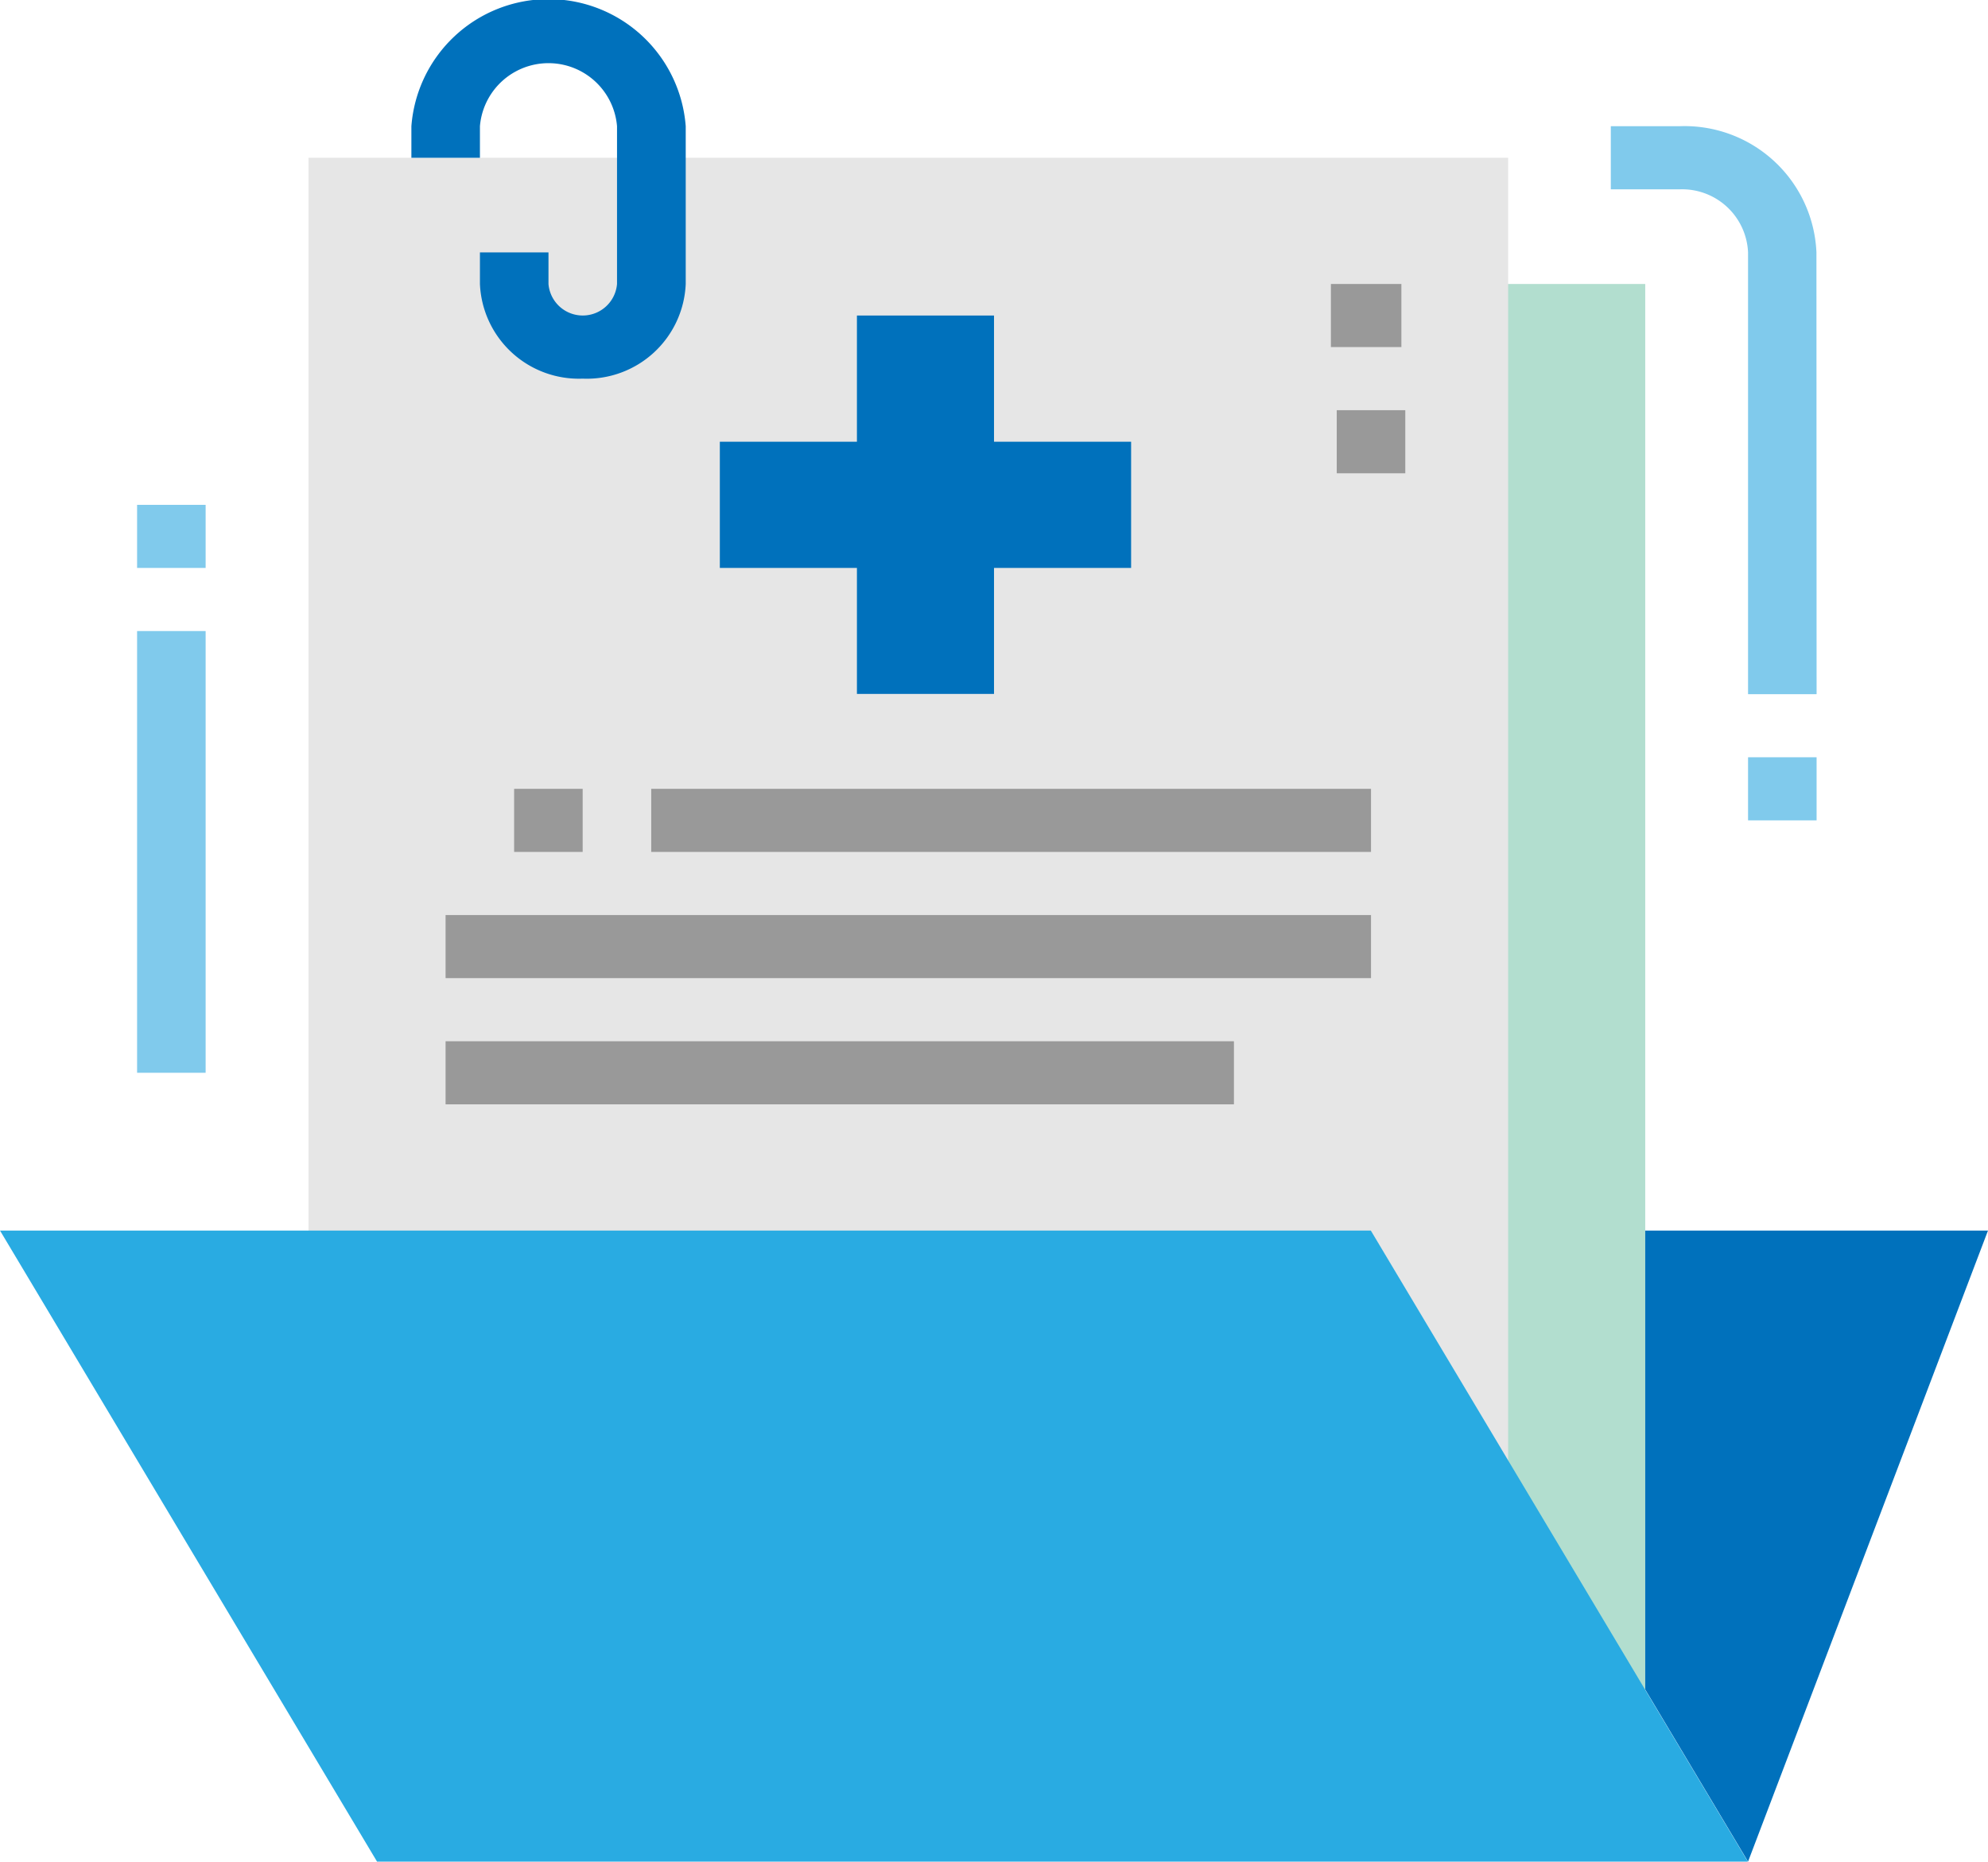<svg id="Medical_Document" data-name="Medical Document" xmlns="http://www.w3.org/2000/svg" width="50.001" height="46.831" viewBox="0 0 50.001 46.831">
  <path id="路径_4931" data-name="路径 4931" d="M360.941,354.316l6.035-15.875H351.458Z" transform="translate(-316.975 -307.485)" fill="#0071bc"/>
  <rect id="矩形_6151" data-name="矩形 6151" width="30.173" height="36.512" transform="translate(11.207 7.144)" fill="#b2decf"/>
  <rect id="矩形_6152" data-name="矩形 6152" width="30.173" height="33.337" transform="translate(7.759 3.969)" fill="#e6e6e6"/>
  <path id="路径_4932" data-name="路径 4932" d="M48.3,354.316l-9.483-15.875H4.339l9.483,15.875Z" transform="translate(-4.339 -307.485)" fill="#29abe2"/>
  <path id="路径_4933" data-name="路径 4933" d="M112.784,9.525A2.49,2.49,0,0,1,110.2,7.144V6.35h1.724v.794a.865.865,0,0,0,1.724,0V3.175a1.73,1.73,0,0,0-3.448,0v.794h-1.724V3.175a3.46,3.46,0,0,1,6.9,0V7.144A2.49,2.49,0,0,1,112.784,9.525Z" transform="translate(-98.129)" fill="#0071bc"/>
  <g id="组_6482" data-name="组 6482" transform="translate(3.448 3.175)">
    <path id="路径_4934" data-name="路径 4934" d="M417.376,49h-1.724V37.887a1.66,1.66,0,0,0-1.724-1.587H412.2V34.712h1.724a3.32,3.32,0,0,1,3.448,3.175Z" transform="translate(-375.134 -34.712)" fill="#80caec"/>
    <rect id="矩形_6153" data-name="矩形 6153" width="1.724" height="1.587" transform="translate(40.518 15.875)" fill="#80caec"/>
    <rect id="矩形_6154" data-name="矩形 6154" width="1.724" height="11.112" transform="translate(0 12.7)" fill="#80caec"/>
    <rect id="矩形_6155" data-name="矩形 6155" width="1.724" height="1.587" transform="translate(0 9.525)" fill="#80caec"/>
  </g>
  <path id="路径_4935" data-name="路径 4935" d="M196.921,89.955h-3.448V86.78h-3.448v3.175h-3.448V93.13h3.448V96.3h3.448V93.13h3.448Z" transform="translate(-168.472 -78.843)" fill="#0071bc"/>
  <g id="组_6483" data-name="组 6483" transform="translate(11.207 7.144)">
    <rect id="矩形_6156" data-name="矩形 6156" width="1.724" height="1.587" transform="translate(1.724 12.7)" fill="#999"/>
    <rect id="矩形_6157" data-name="矩形 6157" width="18.104" height="1.587" transform="translate(5.172 12.7)" fill="#999"/>
    <rect id="矩形_6158" data-name="矩形 6158" width="23.276" height="1.587" transform="translate(0 15.875)" fill="#999"/>
    <rect id="矩形_6159" data-name="矩形 6159" width="19.828" height="1.587" transform="translate(0 19.05)" fill="#999"/>
    <rect id="矩形_6160" data-name="矩形 6160" width="1.773" height="1.587" transform="translate(22.267)" fill="#999"/>
    <rect id="矩形_6161" data-name="矩形 6161" width="1.724" height="1.587" transform="translate(22.414 3.175)" fill="#999"/>
  </g>
</svg>
